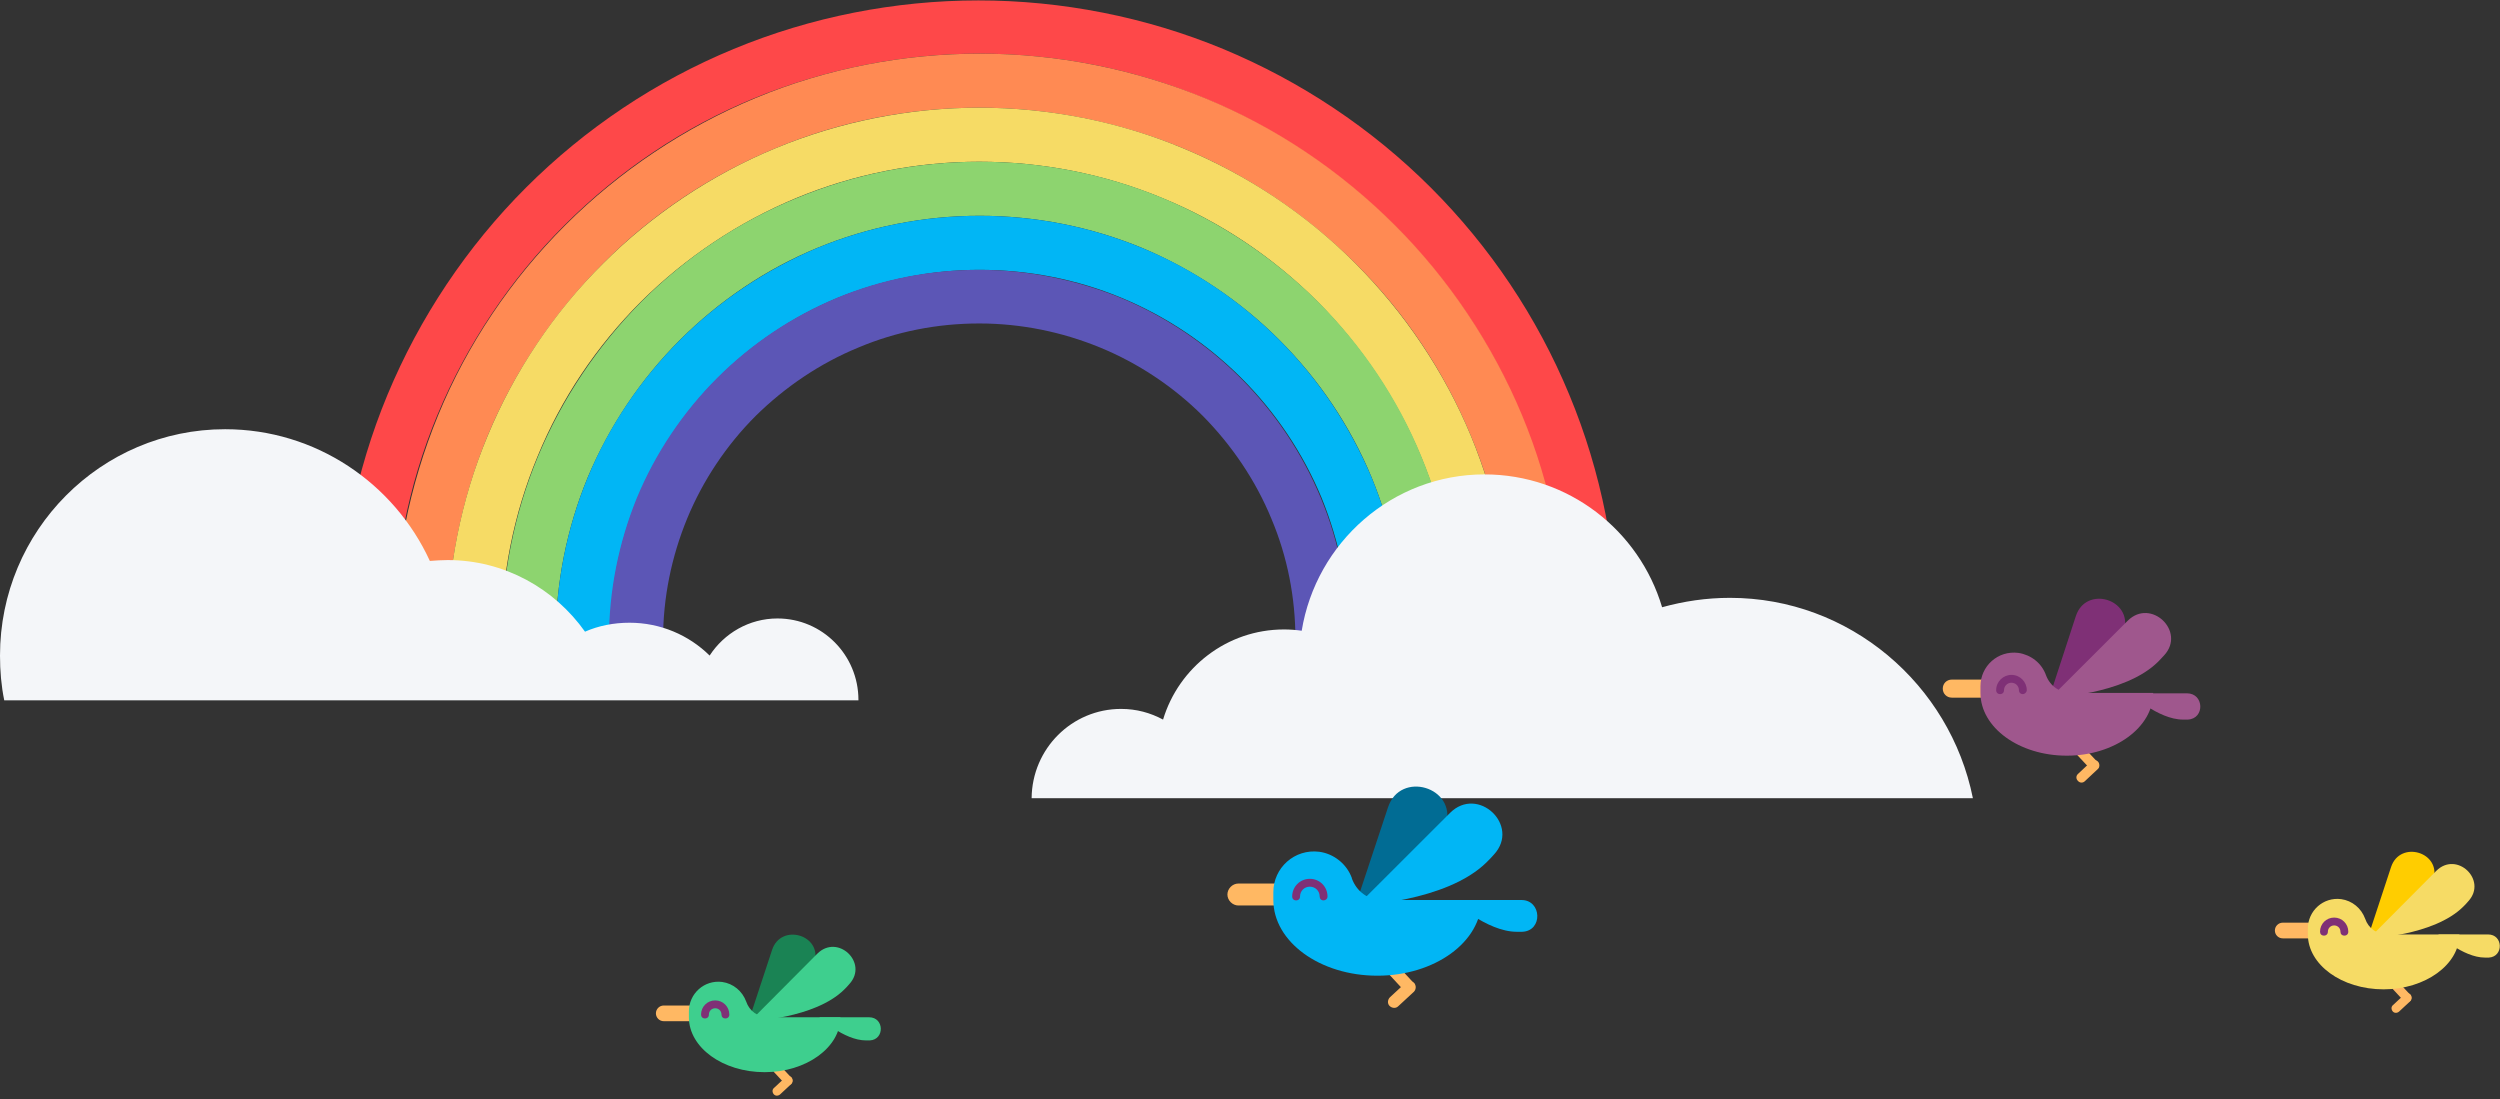 <?xml version="1.0" encoding="UTF-8"?>
<svg width="332px" height="146px" viewBox="0 0 332 146" version="1.1" xmlns="http://www.w3.org/2000/svg" xmlns:xlink="http://www.w3.org/1999/xlink">
    <rect x="0" y="0" width="332" height="146" fill="#333333" stroke="none"/>
    <!-- Generator: Sketch 51.2 (57519) - http://www.bohemiancoding.com/sketch -->
    <title>Illustration-rainbow-2</title>
    <desc>Created with Sketch.</desc>
    <defs></defs>
    <g id="components" stroke="none" stroke-width="1" fill="none" fill-rule="evenodd">
        <g id="Components-Card" transform="translate(-437, -1187)" fill-rule="nonzero">
            <g id="Illustration-rainbow-2" transform="translate(437, 1187)">
                <g id="Group">
                    <g transform="translate(45, 0)" id="Shape">
                        <path d="M162.903,84.903 C162.903,74.753 160.882,64.547 157.009,55.125 C153.135,45.704 147.353,37.124 140.112,29.89 C132.927,22.712 124.282,16.936 114.852,13.01 C105.421,9.085 95.204,7.122 85.044,7.122 C74.884,7.122 64.667,9.141 55.237,13.01 C45.806,16.88 37.217,22.656 29.976,29.89 C22.791,37.068 17.009,45.704 13.079,55.125 C9.15,64.547 7.185,74.753 7.185,84.903 L-2.84217094e-14,84.903 C-2.84217094e-14,73.856 2.189,62.696 6.455,52.434 C10.722,42.171 17.009,32.75 24.868,24.899 C32.727,17.048 42.101,10.767 52.43,6.505 C62.702,2.243 73.873,0.056 84.932,0.056 C95.99,0.056 107.161,2.243 117.434,6.505 C127.706,10.767 137.137,17.048 144.996,24.899 C152.855,32.75 159.142,42.115 163.408,52.434 C167.674,62.696 169.863,73.856 169.863,84.903 L162.903,84.903 Z" fill="#FE4849"></path>
                        <path d="M155.718,84.903 C155.718,75.706 153.921,66.453 150.329,57.873 C146.792,49.349 141.572,41.498 135.004,34.993 C128.492,28.488 120.633,23.217 112.101,19.684 C103.568,16.151 94.306,14.3 85.044,14.3 C75.838,14.3 66.576,16.095 57.987,19.684 C49.455,23.217 41.596,28.432 35.084,34.993 C28.573,41.498 23.296,49.349 19.759,57.873 C16.223,66.397 14.37,75.65 14.37,84.903 L7.298,84.903 C7.298,74.753 9.318,64.547 13.192,55.125 C17.065,45.704 22.847,37.124 30.088,29.89 C37.273,22.712 45.918,16.936 55.349,13.01 C64.779,9.085 74.996,7.122 85.156,7.122 C95.317,7.122 105.533,9.141 114.964,13.01 C124.394,16.88 132.983,22.656 140.224,29.89 C147.41,37.068 153.191,45.704 157.121,55.125 C161.05,64.547 163.015,74.753 163.015,84.903 L155.718,84.903 Z" fill="#FF8A53"></path>
                        <path d="M148.532,84.903 C148.532,76.604 146.904,68.304 143.705,60.621 C140.505,52.938 135.79,45.929 129.952,40.04 C124.058,34.152 117.041,29.441 109.35,26.301 C101.66,23.104 93.352,21.478 85.044,21.478 C76.736,21.478 68.428,23.104 60.738,26.301 C53.047,29.497 46.03,34.208 40.136,40.04 C34.242,45.929 29.527,52.938 26.383,60.621 C23.184,68.304 21.556,76.604 21.556,84.903 L14.37,84.903 C14.37,75.706 16.167,66.453 19.759,57.873 C23.296,49.349 28.516,41.498 35.084,34.993 C41.596,28.488 49.455,23.217 57.987,19.684 C66.52,16.151 75.782,14.3 85.044,14.3 C94.25,14.3 103.512,16.095 112.101,19.684 C120.633,23.217 128.492,28.432 135.004,34.993 C141.515,41.498 146.792,49.349 150.329,57.873 C153.865,66.397 155.718,75.65 155.718,84.903 L148.532,84.903 Z" fill="#F6DB65"></path>
                        <path d="M141.403,84.903 C141.403,77.501 139.944,70.155 137.137,63.369 C134.33,56.583 130.12,50.359 124.9,45.143 C119.679,39.928 113.448,35.778 106.656,32.918 C99.864,30.114 92.51,28.656 85.1,28.656 C77.69,28.656 70.337,30.114 63.544,32.918 C56.752,35.722 50.521,39.928 45.301,45.143 C40.08,50.359 35.926,56.583 33.063,63.369 C30.257,70.155 28.797,77.501 28.797,84.903 L21.612,84.903 C21.612,76.604 23.24,68.304 26.439,60.621 C29.639,52.938 34.354,45.929 40.192,40.04 C46.087,34.152 53.103,29.441 60.794,26.301 C68.484,23.104 76.792,21.478 85.1,21.478 C93.408,21.478 101.716,23.104 109.406,26.301 C117.097,29.497 124.114,34.208 130.008,40.04 C135.902,45.929 140.617,52.938 143.761,60.621 C146.961,68.304 148.588,76.604 148.588,84.903 L141.403,84.903 Z" fill="#8DD46F"></path>
                        <path d="M134.218,84.903 C134.218,78.454 132.927,72.061 130.513,66.117 C128.043,60.173 124.394,54.733 119.847,50.191 C115.301,45.648 109.856,42.003 103.905,39.536 C97.955,37.068 91.556,35.834 85.1,35.834 C78.645,35.834 72.245,37.124 66.295,39.536 C60.345,42.003 54.9,45.648 50.353,50.191 C45.806,54.733 42.157,60.173 39.687,66.117 C37.217,72.061 35.982,78.454 35.982,84.903 L28.797,84.903 C28.797,77.501 30.257,70.155 33.063,63.369 C35.87,56.583 40.08,50.359 45.301,45.143 C50.521,39.928 56.752,35.778 63.544,32.918 C70.337,30.114 77.69,28.656 85.1,28.656 C92.51,28.656 99.864,30.114 106.656,32.918 C113.448,35.722 119.679,39.928 124.9,45.143 C130.12,50.359 134.274,56.583 137.137,63.369 C139.944,70.155 141.403,77.501 141.403,84.903 L134.218,84.903 Z" fill="#01B6F5"></path>
                        <path d="M127.033,84.903 C127.033,79.351 125.966,73.912 123.833,68.865 C121.756,63.818 118.613,59.163 114.739,55.238 C110.866,51.368 106.151,48.228 101.099,46.153 C96.046,44.078 90.601,42.956 85.044,42.956 C79.487,42.956 74.042,44.022 68.989,46.153 C63.937,48.228 59.278,51.368 55.349,55.238 C51.475,59.107 48.332,63.818 46.255,68.865 C44.178,73.912 43.055,79.351 43.055,84.903 L35.87,84.903 C35.87,78.454 37.161,72.061 39.575,66.117 C42.045,60.173 45.694,54.733 50.241,50.191 C54.787,45.648 60.232,42.003 66.183,39.536 C72.133,37.068 78.532,35.834 84.988,35.834 C91.443,35.834 97.843,37.124 103.793,39.536 C109.743,42.003 115.188,45.648 119.735,50.191 C124.282,54.733 127.931,60.173 130.401,66.117 C132.871,72.061 134.106,78.454 134.106,84.903 L127.033,84.903 Z" fill="#5C56B6"></path>
                    </g>
                    <path d="M0,87.057 C0,70.472 13.399,57 29.893,57 C41.941,57 52.356,64.189 57.084,74.491 C57.873,74.434 58.661,74.377 59.449,74.377 C66.993,74.377 73.636,78.17 77.689,83.887 C79.49,83.094 81.517,82.698 83.6,82.698 C87.71,82.698 91.481,84.34 94.24,87.057 C96.154,84.113 99.476,82.132 103.247,82.132 C109.215,82.132 114,87 114,92.943 L114,93 L0.563,93 C0.169,91.075 0,89.094 0,87.057 Z" id="Shape" fill="#F4F6F9"></path>
                    <path d="M262,106 L137,106 C137.056,99.42 142.349,94.144 148.881,94.144 C150.908,94.144 152.766,94.654 154.455,95.562 C156.538,88.641 162.957,83.592 170.502,83.592 C171.291,83.592 172.079,83.649 172.867,83.763 C174.782,72.02 184.917,63 197.135,63 C208.284,63 217.687,70.431 220.727,80.642 C223.599,79.848 226.583,79.394 229.736,79.394 C245.615,79.394 258.959,90.854 262,106 Z" id="Shape" fill="#F4F6F9"></path>
                </g>
                <g id="Group-4" transform="translate(87, 79)">
                    <g id="Group" transform="translate(76, 25)">
                        <path d="M13.347,16.25 L1.46,16.25 C0.678,16.25 0,15.573 0,14.792 C0,14.01 0.678,13.333 1.46,13.333 L13.347,13.333 C14.129,13.333 14.806,14.01 14.806,14.792 C14.859,15.625 14.181,16.25 13.347,16.25 Z" id="Shape" fill="#FFB863"></path>
                        <path d="M23.513,27.604 L21.584,25.521 C21.271,25.208 21.323,24.688 21.636,24.375 C21.949,24.062 22.47,24.115 22.783,24.427 L24.712,26.51 C25.025,26.823 24.973,27.344 24.66,27.656 C24.347,27.969 23.826,27.917 23.513,27.604 Z" id="Shape" fill="#FFB863"></path>
                        <path d="M24.764,27.708 L22.679,29.635 C22.366,29.948 21.845,29.896 21.532,29.583 C21.219,29.271 21.271,28.75 21.584,28.438 L23.669,26.51 C23.982,26.198 24.504,26.25 24.816,26.562 C25.077,26.875 25.077,27.396 24.764,27.708 Z" id="Shape" fill="#FFB863"></path>
                        <path d="M15.849,19.74 C15.849,19.74 26.224,14.062 28.622,6.823 C28.779,6.354 28.883,5.938 29.039,5.521 C30.447,0.521 22.94,-1.719 21.323,3.229 L15.849,19.74 Z" id="Shape" fill="#016C94"></path>
                        <path d="M16.527,12.656 C16.527,12.656 16.527,12.604 16.527,12.604 C15.849,10.729 14.129,9.375 12.2,9.115 C8.915,8.698 6.1,11.25 6.1,14.479 C6.1,14.844 6.1,15.521 6.1,15.521 C6.1,21.042 12.252,25.573 19.916,25.573 C27.527,25.573 33.731,21.094 33.731,15.521 L20.541,15.521 C18.664,15.521 17.152,14.375 16.527,12.656 Z" id="Shape" fill="#01B6F5"></path>
                        <path d="M12.773,15.573 C12.46,15.573 12.252,15.365 12.252,15.052 C12.252,14.323 11.678,13.75 10.948,13.75 C10.219,13.75 9.645,14.323 9.645,15.052 C9.645,15.365 9.436,15.573 9.124,15.573 C8.811,15.573 8.602,15.365 8.602,15.052 C8.602,13.75 9.645,12.708 10.948,12.708 C12.252,12.708 13.294,13.75 13.294,15.052 C13.294,15.365 13.034,15.573 12.773,15.573 Z" id="Shape" fill="#7F3076"></path>
                        <path d="M17.257,16.25 C17.257,16.25 29.091,15.833 34.461,10.469 C34.774,10.156 35.139,9.792 35.4,9.479 C38.945,5.625 33.262,0.26 29.561,3.958 L17.257,16.25 Z" id="Shape" fill="#01B6F5"></path>
                        <path d="M29.873,15.521 C29.873,15.521 34.409,19.74 38.424,19.74 C38.684,19.74 38.893,19.74 39.154,19.74 C41.917,19.635 41.76,15.521 39.049,15.521 L29.873,15.521 Z" id="Shape" fill="#01B6F5"></path>
                    </g>
                    <g id="Group" transform="translate(0, 45)">
                        <path d="M9.801,11.615 L1.147,11.615 C0.573,11.615 0.104,11.146 0.104,10.573 C0.104,10 0.573,9.531 1.147,9.531 L9.801,9.531 C10.375,9.531 10.844,10 10.844,10.573 C10.844,11.146 10.375,11.615 9.801,11.615 Z" id="Shape" fill="#FFB863"></path>
                        <path d="M17.205,19.896 L15.797,18.385 C15.588,18.125 15.588,17.76 15.849,17.552 C16.11,17.344 16.475,17.344 16.683,17.604 L18.091,19.115 C18.299,19.375 18.299,19.74 18.039,19.948 C17.778,20.156 17.413,20.104 17.205,19.896 Z" id="Shape" fill="#FFB863"></path>
                        <path d="M18.091,19.948 L16.579,21.354 C16.318,21.562 15.953,21.562 15.745,21.302 C15.536,21.042 15.536,20.677 15.797,20.469 L17.309,19.062 C17.57,18.854 17.935,18.854 18.143,19.115 C18.299,19.323 18.299,19.74 18.091,19.948 Z" id="Shape" fill="#FFB863"></path>
                        <path d="M11.574,14.167 C11.574,14.167 19.134,10 20.854,4.74 C20.958,4.427 21.063,4.115 21.167,3.802 C22.21,0.156 16.735,-1.458 15.536,2.135 L11.574,14.167 Z" id="Shape" fill="#1A8354"></path>
                        <path d="M12.095,9.01 C12.095,9.01 12.095,8.958 12.095,9.01 C11.574,7.604 10.375,6.615 8.915,6.406 C6.517,6.094 4.484,7.969 4.484,10.312 C4.484,10.573 4.484,11.094 4.484,11.094 C4.484,15.104 8.967,18.385 14.546,18.385 C20.072,18.385 24.608,15.104 24.608,11.094 L15.015,11.094 C13.659,11.094 12.512,10.26 12.095,9.01 Z" id="Shape" fill="#3ECF8E"></path>
                        <path d="M9.332,11.25 C9.019,11.25 8.811,11.042 8.811,10.729 C8.811,10.26 8.446,9.896 7.977,9.896 C7.507,9.896 7.143,10.26 7.143,10.729 C7.143,11.042 6.934,11.25 6.621,11.25 C6.308,11.25 6.1,11.042 6.1,10.729 C6.1,9.688 6.934,8.854 7.977,8.854 C9.019,8.854 9.854,9.688 9.854,10.729 C9.854,11.042 9.645,11.25 9.332,11.25 Z" id="Shape" fill="#7F3076"></path>
                        <path d="M12.617,11.615 C12.617,11.615 21.219,11.302 25.129,7.396 C25.39,7.135 25.598,6.927 25.807,6.667 C28.362,3.854 24.243,-0.052 21.532,2.656 L12.617,11.615 Z" id="Shape" fill="#3ECF8E"></path>
                        <path d="M21.793,11.094 C21.793,11.094 25.077,14.167 27.997,14.167 C28.153,14.167 28.362,14.167 28.518,14.167 C30.499,14.062 30.447,11.094 28.414,11.094 L21.793,11.094 Z" id="Shape" fill="#3ECF8E"></path>
                    </g>
                    <g id="Group-Copy" transform="translate(215, 34)">
                        <path d="M9.801,11.615 L1.147,11.615 C0.573,11.615 0.104,11.146 0.104,10.573 C0.104,10 0.573,9.531 1.147,9.531 L9.801,9.531 C10.375,9.531 10.844,10 10.844,10.573 C10.844,11.146 10.375,11.615 9.801,11.615 Z" id="Shape" fill="#FFB863"></path>
                        <path d="M17.205,19.896 L15.797,18.385 C15.588,18.125 15.588,17.76 15.849,17.552 C16.11,17.344 16.475,17.344 16.683,17.604 L18.091,19.115 C18.299,19.375 18.299,19.74 18.039,19.948 C17.778,20.156 17.413,20.104 17.205,19.896 Z" id="Shape" fill="#FFB863"></path>
                        <path d="M18.091,19.948 L16.579,21.354 C16.318,21.562 15.953,21.562 15.745,21.302 C15.536,21.042 15.536,20.677 15.797,20.469 L17.309,19.062 C17.57,18.854 17.935,18.854 18.143,19.115 C18.299,19.323 18.299,19.74 18.091,19.948 Z" id="Shape" fill="#FFB863"></path>
                        <path d="M11.574,14.167 C11.574,14.167 19.134,10 20.854,4.74 C20.958,4.427 21.063,4.115 21.167,3.802 C22.21,0.156 16.735,-1.458 15.536,2.135 L11.574,14.167 Z" id="Shape" fill="#FFCD00"></path>
                        <path d="M12.095,9.01 C12.095,9.01 12.095,8.958 12.095,9.01 C11.574,7.604 10.375,6.615 8.915,6.406 C6.517,6.094 4.484,7.969 4.484,10.312 C4.484,10.573 4.484,11.094 4.484,11.094 C4.484,15.104 8.967,18.385 14.546,18.385 C20.072,18.385 24.608,15.104 24.608,11.094 L15.015,11.094 C13.659,11.094 12.512,10.26 12.095,9.01 Z" id="Shape" fill="#F6DB65"></path>
                        <path d="M9.332,11.25 C9.019,11.25 8.811,11.042 8.811,10.729 C8.811,10.26 8.446,9.896 7.977,9.896 C7.507,9.896 7.143,10.26 7.143,10.729 C7.143,11.042 6.934,11.25 6.621,11.25 C6.308,11.25 6.1,11.042 6.1,10.729 C6.1,9.688 6.934,8.854 7.977,8.854 C9.019,8.854 9.854,9.688 9.854,10.729 C9.854,11.042 9.645,11.25 9.332,11.25 Z" id="Shape" fill="#7F3076"></path>
                        <path d="M12.617,11.615 C12.617,11.615 21.219,11.302 25.129,7.396 C25.39,7.135 25.598,6.927 25.807,6.667 C28.362,3.854 24.243,-0.052 21.532,2.656 L12.617,11.615 Z" id="Shape" fill="#F6DB65"></path>
                        <path d="M21.793,11.094 C21.793,11.094 25.077,14.167 27.997,14.167 C28.153,14.167 28.362,14.167 28.518,14.167 C30.499,14.062 30.447,11.094 28.414,11.094 L21.793,11.094 Z" id="Shape" fill="#F6DB65"></path>
                    </g>
                    <g id="Group" transform="translate(171, 0)">
                        <path d="M11.105,13.646 L1.199,13.646 C0.521,13.646 0,13.125 0,12.448 C0,11.771 0.521,11.25 1.199,11.25 L11.105,11.25 C11.783,11.25 12.304,11.771 12.304,12.448 C12.356,13.125 11.783,13.646 11.105,13.646 Z" id="Shape" fill="#FFB863"></path>
                        <path d="M19.551,23.073 L17.935,21.354 C17.674,21.094 17.674,20.677 17.987,20.417 C18.247,20.156 18.664,20.156 18.925,20.469 L20.541,22.188 C20.802,22.448 20.802,22.865 20.489,23.125 C20.228,23.385 19.811,23.333 19.551,23.073 Z" id="Shape" fill="#FFB863"></path>
                        <path d="M20.593,23.125 L18.873,24.74 C18.612,25 18.195,25 17.935,24.688 C17.674,24.427 17.674,24.01 17.987,23.75 L19.707,22.135 C19.968,21.875 20.385,21.875 20.646,22.188 C20.854,22.448 20.854,22.917 20.593,23.125 Z" id="Shape" fill="#FFB863"></path>
                        <path d="M13.19,16.562 C13.19,16.562 21.793,11.823 23.774,5.833 C23.878,5.469 24.034,5.104 24.086,4.74 C25.233,0.573 19.029,-1.302 17.674,2.812 L13.19,16.562 Z" id="Shape" fill="#7F3076"></path>
                        <path d="M13.712,10.677 C13.712,10.677 13.712,10.625 13.712,10.677 C13.138,9.062 11.73,7.969 10.062,7.708 C7.299,7.344 5.005,9.479 5.005,12.135 C5.005,12.448 5.005,13.021 5.005,13.021 C5.005,17.604 10.114,21.354 16.475,21.354 C22.783,21.354 27.944,17.604 27.944,13.021 L16.996,13.021 C15.536,13.021 14.233,12.083 13.712,10.677 Z" id="Shape" fill="#9F578D"></path>
                        <path d="M10.636,13.177 C10.323,13.177 10.114,12.969 10.114,12.656 C10.114,12.083 9.645,11.667 9.124,11.667 C8.55,11.667 8.133,12.135 8.133,12.656 C8.133,12.969 7.925,13.177 7.612,13.177 C7.299,13.177 7.09,12.969 7.09,12.656 C7.09,11.51 8.029,10.625 9.124,10.625 C10.271,10.625 11.157,11.562 11.157,12.656 C11.157,12.917 10.896,13.177 10.636,13.177 Z" id="Shape" fill="#7F3076"></path>
                        <path d="M14.337,13.646 C14.337,13.646 24.139,13.333 28.622,8.854 C28.883,8.594 29.144,8.281 29.404,8.021 C32.324,4.844 27.632,0.365 24.556,3.438 L14.337,13.646 Z" id="Shape" fill="#9F578D"></path>
                        <path d="M24.816,13.021 C24.816,13.021 28.57,16.562 31.907,16.562 C32.115,16.562 32.324,16.562 32.532,16.562 C34.826,16.458 34.722,13.073 32.428,13.073 L24.816,13.073 L24.816,13.021 Z" id="Shape" fill="#9F578D"></path>
                    </g>
                </g>
            </g>
        </g>
    </g>
</svg>